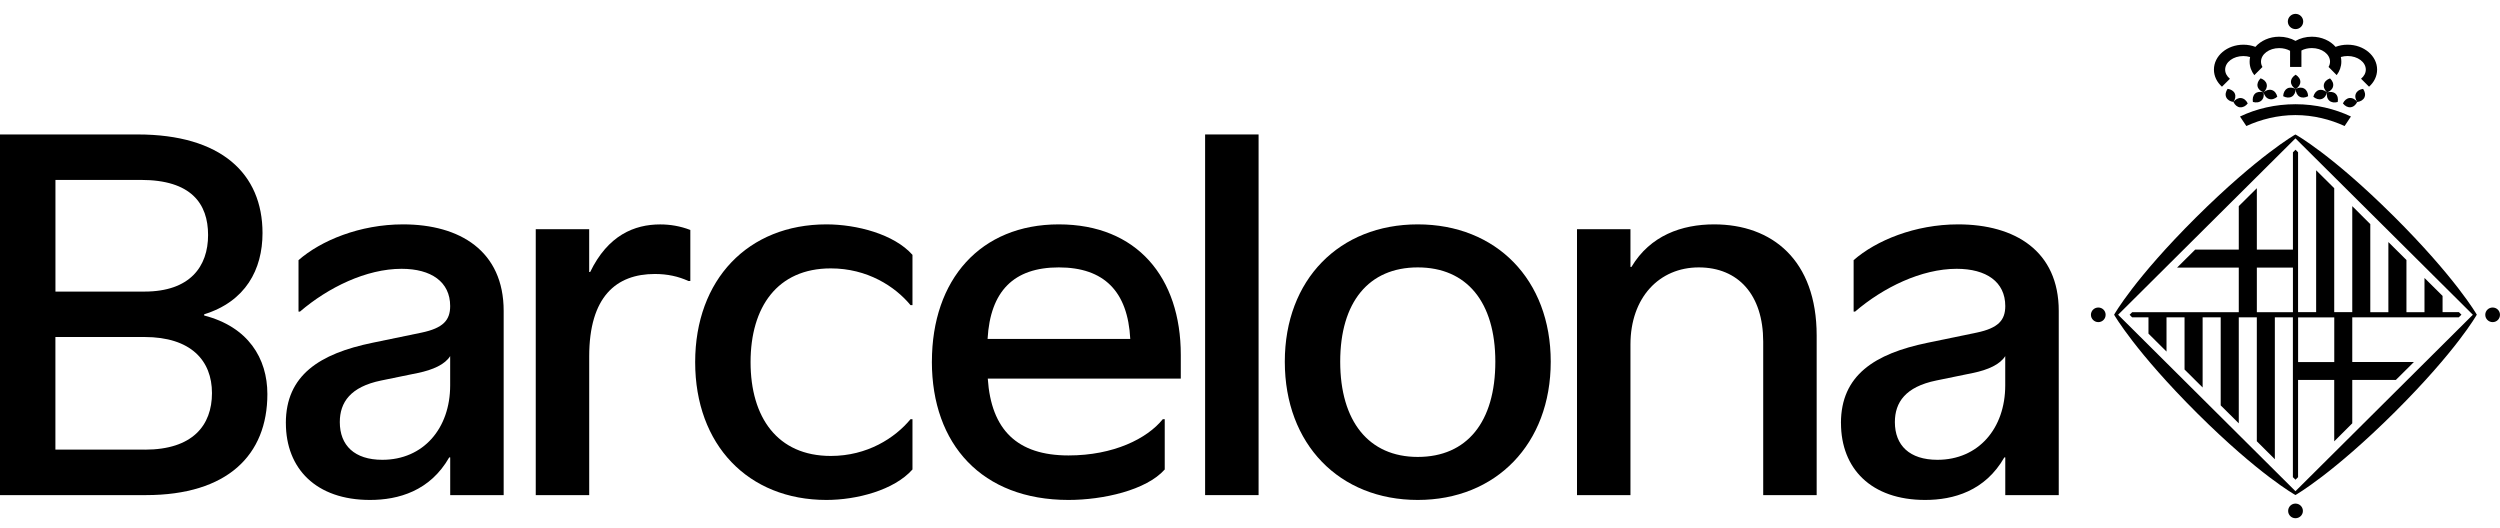 <svg width="180" height="38" viewBox="0 0 180 38" fill="none" xmlns="http://www.w3.org/2000/svg">
<path fill-rule="evenodd" clip-rule="evenodd" d="M29.02 16.155C33.116 16.155 36.264 18.071 36.264 22.387V35.648H32.415V32.934H32.343C30.96 35.353 28.686 35.996 26.639 35.996C22.754 35.996 20.583 33.735 20.583 30.463L20.581 30.46C20.581 27.013 23.014 25.465 26.811 24.681L30.346 23.95C31.921 23.621 32.412 23.046 32.412 22.035C32.412 20.294 31.047 19.354 28.913 19.354C26.376 19.354 23.628 20.695 21.597 22.436H21.493V18.73C23.104 17.322 25.904 16.155 29.02 16.155ZM32.412 25.64C32.045 26.231 31.187 26.631 30.067 26.858L27.442 27.397C25.236 27.85 24.466 28.964 24.466 30.392C24.466 32.062 25.515 33.106 27.529 33.106C30.486 33.105 32.412 30.844 32.412 27.746V25.64Z" fill="black"/>
<path d="M59.502 16.155C61.673 16.155 64.369 16.853 65.698 18.349V21.97H65.558C64.437 20.613 62.442 19.324 59.817 19.324C55.968 19.324 54.041 22.109 54.041 26.076C54.041 30.043 55.968 32.828 59.817 32.828C62.442 32.828 64.437 31.539 65.558 30.182H65.698V33.803C64.369 35.299 61.673 35.996 59.502 35.996C53.866 35.996 50.052 32.029 50.052 26.076C50.052 20.125 53.866 16.155 59.502 16.155Z" fill="black"/>
<path fill-rule="evenodd" clip-rule="evenodd" d="M76.233 16.155C81.869 16.155 85.017 19.983 85.017 25.552V27.258H71.12C71.364 30.948 73.238 32.792 76.932 32.792C80.187 32.792 82.6 31.574 83.721 30.182H83.861V33.803C82.532 35.299 79.417 35.996 76.932 35.996C70.701 35.996 67.095 31.994 67.095 26.04H67.097C67.097 20.122 70.597 16.155 76.233 16.155ZM76.233 19.253C72.978 19.253 71.298 20.975 71.106 24.405H81.379C81.203 20.978 79.488 19.253 76.233 19.253Z" fill="black"/>
<path fill-rule="evenodd" clip-rule="evenodd" d="M102.08 16.155C107.716 16.155 111.653 20.122 111.653 26.04C111.653 31.958 107.716 35.996 102.08 35.996C96.443 35.996 92.506 31.994 92.506 26.04C92.506 20.122 96.443 16.155 102.08 16.155ZM102.08 19.253C98.542 19.253 96.495 21.76 96.495 26.04C96.495 30.321 98.542 32.899 102.08 32.899C105.617 32.898 107.664 30.392 107.664 26.04C107.664 21.76 105.617 19.253 102.08 19.253Z" fill="black"/>
<path fill-rule="evenodd" clip-rule="evenodd" d="M140.985 16.155C145.081 16.155 148.23 18.071 148.23 22.387V35.648H144.38V32.934H144.311C142.927 35.353 140.653 35.996 138.607 35.996C134.721 35.996 132.551 33.735 132.551 30.463L132.548 30.46C132.548 27.013 134.981 25.465 138.779 24.681L142.314 23.95C143.889 23.621 144.38 23.046 144.38 22.035C144.38 20.294 143.015 19.354 140.881 19.354C138.343 19.354 135.595 20.695 133.565 22.436H133.461V18.73C135.072 17.321 137.872 16.155 140.985 16.155ZM144.377 25.64C144.01 26.231 143.152 26.631 142.032 26.858L139.407 27.397C137.201 27.85 136.431 28.964 136.431 30.392C136.431 32.062 137.48 33.105 139.494 33.106C142.451 33.106 144.377 30.844 144.377 27.746V25.64Z" fill="black"/>
<path d="M47.534 16.158C48.252 16.158 48.986 16.28 49.704 16.558V20.231H49.564C48.846 19.902 48.06 19.727 47.15 19.727C44.366 19.727 42.423 21.362 42.423 25.662V35.65H38.574V16.507L38.571 16.504H42.421V19.586H42.492C43.769 16.94 45.676 16.158 47.534 16.158Z" fill="black"/>
<path fill-rule="evenodd" clip-rule="evenodd" d="M9.905 9.681C15.925 9.681 18.901 12.501 18.901 16.782C18.901 19.411 17.676 21.708 14.7 22.629V22.716C17.868 23.534 19.251 25.798 19.251 28.373C19.251 32.76 16.38 35.648 10.5 35.648H0V9.681H9.905ZM3.989 32.373H10.431V32.375C13.862 32.375 15.262 30.634 15.262 28.302C15.262 25.97 13.758 24.264 10.396 24.264H3.989V32.373ZM3.992 20.994H10.398C13.689 20.994 14.982 19.185 14.982 16.921C14.982 14.656 13.758 12.954 10.152 12.954H3.992V20.994Z" fill="black"/>
<path d="M90.618 35.648H86.768V9.681H90.618V35.648Z" fill="black"/>
<path d="M123.416 16.155C127.581 16.155 130.8 18.714 130.8 24.16V35.648H126.951V24.596C126.95 21.22 125.148 19.253 122.312 19.253C119.476 19.253 117.393 21.411 117.393 24.806V35.648H113.544V16.504H117.393V19.218H117.465C118.813 16.956 121.087 16.155 123.416 16.155Z" fill="black"/>
<path d="M166.949 6.488C166.757 6.551 166.617 6.733 166.56 6.968C166.746 7.123 166.96 7.191 167.16 7.128C167.351 7.068 167.486 6.886 167.546 6.651C167.505 6.886 167.554 7.106 167.708 7.245C167.858 7.382 168.083 7.409 168.316 7.344C168.36 7.101 168.31 6.883 168.157 6.744C168.004 6.611 167.784 6.586 167.549 6.654C167.782 6.567 167.941 6.417 167.982 6.218C168.028 6.022 167.938 5.815 167.762 5.643C167.532 5.725 167.365 5.878 167.321 6.077C167.28 6.278 167.371 6.482 167.543 6.651C167.36 6.493 167.14 6.428 166.946 6.491M170.242 7.006C170.327 6.818 170.28 6.6 170.143 6.398C169.902 6.433 169.711 6.548 169.626 6.736C169.541 6.921 169.585 7.139 169.724 7.344C169.965 7.311 170.16 7.194 170.245 7.006M169.722 7.341C169.574 7.147 169.374 7.036 169.168 7.057C168.965 7.079 168.795 7.226 168.689 7.444C168.839 7.638 169.037 7.741 169.239 7.722C169.445 7.703 169.615 7.556 169.722 7.338M165.272 35.364L152.503 22.662L165.272 9.962L178.046 22.662L165.272 35.367V35.364ZM172.311 15.531C167.875 11.12 165.296 9.695 165.288 9.692L165.272 9.684L165.253 9.692C165.253 9.692 162.597 11.199 158.104 15.662C153.668 20.076 152.227 22.64 152.227 22.64L152.216 22.659L152.227 22.678C152.227 22.678 153.744 25.321 158.235 29.79C162.671 34.198 165.25 35.629 165.25 35.629L165.272 35.642L165.294 35.629C165.294 35.629 167.951 34.122 172.44 29.656C176.876 25.239 178.317 22.678 178.32 22.673L178.331 22.656L178.32 22.64C178.32 22.64 176.802 19.997 172.311 15.528M151.078 22.141C150.785 22.141 150.547 22.376 150.547 22.665C150.547 22.953 150.785 23.193 151.078 23.193C151.372 23.193 151.605 22.959 151.605 22.665C151.605 22.37 151.369 22.141 151.078 22.141ZM165.274 36.258C164.981 36.258 164.746 36.495 164.746 36.787C164.746 37.078 164.981 37.312 165.274 37.312C165.568 37.312 165.809 37.078 165.809 36.787C165.809 36.495 165.57 36.258 165.274 36.258ZM179.47 22.141C179.175 22.141 178.939 22.376 178.939 22.665C178.939 22.953 179.175 23.193 179.47 23.193C179.766 23.193 179.999 22.959 179.999 22.665C179.999 22.37 179.761 22.141 179.47 22.141ZM160.553 5.671C160.34 5.496 160.211 5.265 160.211 5.014C160.211 4.472 160.797 4.036 161.521 4.036C161.693 4.036 161.855 4.06 162.008 4.107C161.984 4.216 161.973 4.327 161.973 4.442C161.973 4.799 162.096 5.131 162.31 5.412L162.896 4.823C162.83 4.709 162.792 4.578 162.792 4.442C162.792 3.899 163.378 3.464 164.099 3.464C164.392 3.464 164.663 3.534 164.885 3.657V4.818H165.702V3.638C165.913 3.523 166.173 3.461 166.455 3.461C167.176 3.461 167.762 3.897 167.762 4.439C167.762 4.575 167.724 4.706 167.656 4.82L168.242 5.409C168.453 5.128 168.576 4.796 168.576 4.439C168.576 4.325 168.565 4.213 168.541 4.104C168.689 4.06 168.856 4.033 169.028 4.033C169.752 4.033 170.338 4.472 170.338 5.011C170.338 5.262 170.209 5.493 169.996 5.668L170.571 6.243C170.933 5.921 171.152 5.488 171.152 5.011C171.152 4.022 170.201 3.218 169.026 3.218C168.716 3.218 168.428 3.273 168.162 3.374C167.782 2.932 167.154 2.643 166.453 2.643C166.017 2.643 165.611 2.755 165.277 2.943C164.94 2.755 164.535 2.643 164.102 2.643C163.4 2.643 162.778 2.932 162.389 3.374C162.126 3.276 161.836 3.218 161.526 3.218C160.353 3.218 159.403 4.019 159.403 5.011C159.403 5.488 159.622 5.921 159.981 6.243L160.559 5.668L160.553 5.671ZM161.288 7.725C161.49 7.741 161.691 7.641 161.838 7.447C161.734 7.229 161.562 7.082 161.356 7.06C161.153 7.038 160.956 7.15 160.808 7.344C160.912 7.561 161.082 7.709 161.285 7.728M164.672 6.376C164.494 6.483 164.4 6.684 164.389 6.927C164.606 7.041 164.831 7.06 165.009 6.959C165.187 6.859 165.28 6.654 165.288 6.412C165.296 6.651 165.392 6.859 165.568 6.959C165.746 7.06 165.97 7.041 166.184 6.927C166.176 6.684 166.083 6.483 165.902 6.376C165.727 6.275 165.502 6.292 165.288 6.409C165.494 6.281 165.625 6.098 165.625 5.894C165.625 5.69 165.494 5.51 165.288 5.379C165.08 5.507 164.948 5.69 164.948 5.894C164.948 6.098 165.077 6.281 165.285 6.409C165.069 6.292 164.844 6.273 164.669 6.376M165.28 2.096C165.587 2.096 165.831 1.851 165.831 1.548C165.831 1.246 165.584 0.998 165.28 0.998C164.976 0.998 164.724 1.243 164.724 1.548C164.724 1.853 164.973 2.096 165.28 2.096ZM160.907 6.733C160.822 6.545 160.63 6.431 160.389 6.395C160.249 6.597 160.203 6.815 160.288 7.003C160.373 7.188 160.567 7.308 160.808 7.341C160.942 7.136 160.989 6.918 160.904 6.733M162.367 6.741C162.214 6.88 162.17 7.101 162.208 7.341C162.441 7.406 162.669 7.379 162.819 7.243C162.973 7.104 163.022 6.883 162.976 6.649C163.039 6.88 163.17 7.066 163.37 7.126C163.562 7.191 163.781 7.123 163.965 6.965C163.91 6.73 163.776 6.548 163.576 6.485C163.384 6.423 163.17 6.485 162.987 6.643C163.159 6.477 163.247 6.27 163.203 6.071C163.162 5.872 162.998 5.72 162.765 5.638C162.589 5.809 162.504 6.014 162.543 6.213C162.584 6.412 162.754 6.564 162.976 6.649C162.743 6.581 162.521 6.605 162.365 6.739M165.272 8.286C166.565 8.286 167.782 8.602 168.812 9.074L169.267 8.387C168.102 7.837 166.74 7.504 165.28 7.504C163.82 7.504 162.458 7.826 161.28 8.39L161.737 9.074C162.77 8.6 163.992 8.286 165.269 8.286M165.464 22.852H168.067V26.07H165.464V22.852ZM165.091 22.479H162.493V19.267H165.091V22.479ZM165.091 17.973H162.493V13.55L161.192 14.842V17.973H158.052L156.75 19.267H161.192V22.479H153.517L153.331 22.665L153.514 22.85H154.69V24.021L155.989 25.313V22.85H157.287V26.604L158.589 27.899V22.847H159.89V29.187L161.192 30.479V22.847H162.491V31.77L163.789 33.065V22.847H165.088V34.356L165.274 34.539L165.461 34.356V27.354H168.064V31.776L169.363 30.479V27.354H172.503L173.801 26.065H169.363V22.847H177.032L177.224 22.656L177.04 22.474H175.865V21.305L174.563 20.013V22.477H173.264V18.719L171.963 17.428V22.477H170.661V16.136L169.363 14.842V22.474H168.064V13.55L166.762 12.259V22.474H165.461V10.965L165.28 10.779L165.091 10.967V17.967V17.973Z" fill="black"/>
</svg>
